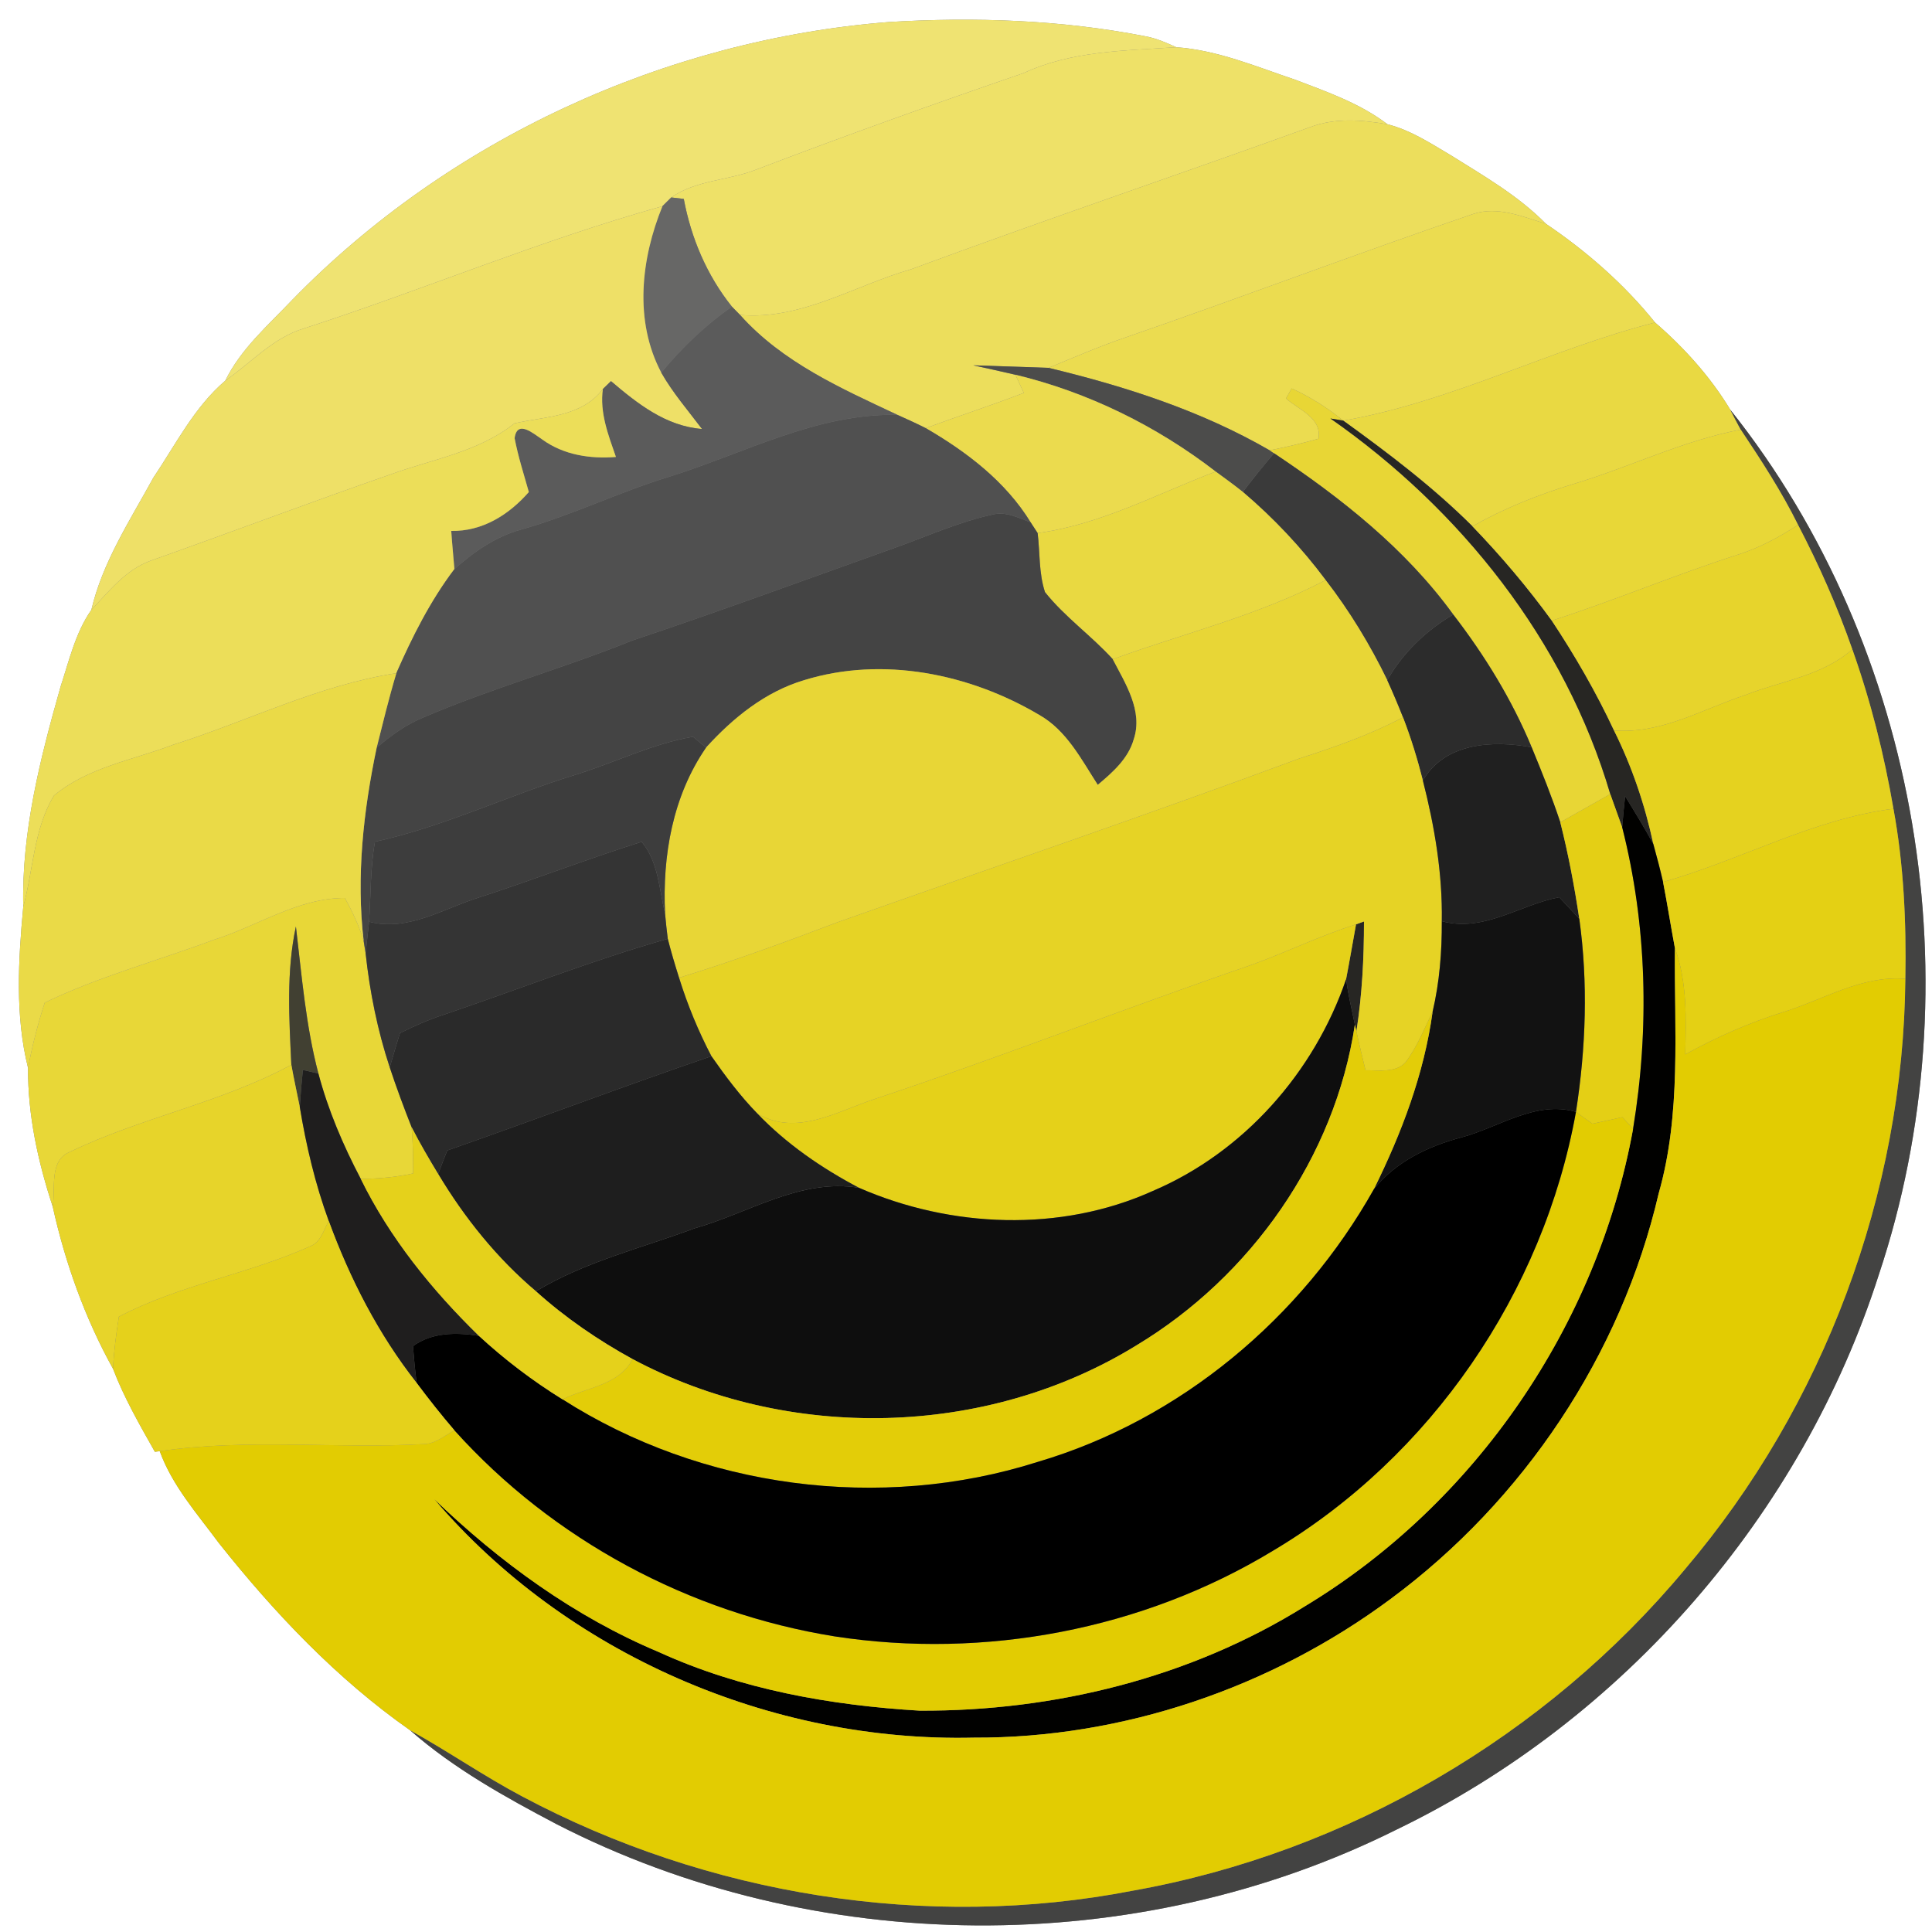 <?xml version="1.0" encoding="UTF-8" ?>
<!DOCTYPE svg PUBLIC "-//W3C//DTD SVG 1.1//EN" "http://www.w3.org/Graphics/SVG/1.1/DTD/svg11.dtd">
<svg width="250pt" height="250pt" viewBox="0 0 250 250" version="1.1" xmlns="http://www.w3.org/2000/svg">
<rect x="0" y="0" width="250" height="250" fill="#808080" stroke="none"/>
<g id="#ffffffff">
<path fill="#ffffff" opacity="1.00" d=" M 0.00 0.00 L 250.00 0.00 L 250.00 250.00 L 0.00 250.00 L 0.00 0.00 M 37.81 38.81 C 34.70 42.09 31.17 45.13 29.15 49.26 C 25.15 52.67 22.74 57.51 19.84 61.82 C 16.83 67.33 13.27 72.73 11.82 78.92 C 9.76 81.87 8.95 85.47 7.84 88.85 C 5.21 98.11 2.78 107.63 3.01 117.33 C 2.37 124.22 1.94 131.43 3.63 138.20 C 3.59 144.28 4.92 150.37 6.82 156.12 C 8.43 163.41 11.00 170.59 14.63 177.13 C 16.06 180.88 18.07 184.37 20.04 187.86 L 20.67 187.78 C 22.30 192.27 25.53 195.89 28.33 199.68 C 35.51 208.72 43.58 217.24 53.06 223.89 C 58.71 228.85 65.36 232.54 71.99 236.03 C 105.48 253.23 147.03 253.57 180.73 236.74 C 210.10 222.56 233.19 196.00 243.12 164.94 C 255.60 127.55 248.53 83.94 223.90 53.02 C 221.33 48.76 217.92 44.98 214.16 41.73 C 210.18 36.78 205.29 32.50 200.04 28.96 C 196.50 25.35 192.08 22.81 187.83 20.15 C 185.18 18.58 182.55 16.84 179.54 16.08 C 176.00 13.38 171.75 11.90 167.64 10.33 C 162.60 8.64 157.57 6.49 152.21 6.11 C 150.94 5.53 149.64 4.96 148.25 4.70 C 137.32 2.56 126.11 2.18 115.01 2.85 C 86.10 5.13 58.08 18.01 37.81 38.81 Z" />
</g>
<g id="#efe372ff">
<path fill="#efe372" opacity="1.00" d=" M 37.81 38.81 C 58.08 18.01 86.10 5.13 115.01 2.85 C 126.11 2.18 137.32 2.56 148.25 4.70 C 149.64 4.96 150.94 5.53 152.21 6.11 C 145.55 6.56 138.65 6.57 132.47 9.45 C 120.88 13.43 109.34 17.56 97.89 21.93 C 94.29 23.37 90.10 23.27 86.86 25.55 C 86.58 25.83 86.01 26.40 85.72 26.68 C 69.99 31.07 54.91 37.45 39.39 42.48 C 35.36 43.67 32.51 46.93 29.15 49.26 C 31.17 45.13 34.70 42.09 37.81 38.81 Z" />
</g>
<g id="#eee168ff">
<path fill="#eee168" opacity="1.00" d=" M 132.47 9.45 C 138.65 6.57 145.55 6.56 152.21 6.11 C 157.57 6.49 162.60 8.64 167.64 10.33 C 171.75 11.90 176.00 13.38 179.54 16.08 C 176.24 15.51 172.78 15.23 169.58 16.43 C 152.37 22.65 135.03 28.50 117.87 34.85 C 110.55 36.95 103.65 41.45 95.76 40.75 C 95.50 40.48 94.97 39.95 94.71 39.68 C 91.47 35.63 89.43 30.82 88.48 25.74 C 88.08 25.69 87.27 25.59 86.86 25.55 C 90.10 23.27 94.29 23.37 97.89 21.93 C 109.34 17.56 120.88 13.43 132.47 9.45 Z" />
</g>
<g id="#ecde5cff">
<path fill="#ecde5c" opacity="1.00" d=" M 169.58 16.43 C 172.78 15.23 176.24 15.51 179.54 16.08 C 182.55 16.84 185.18 18.58 187.83 20.15 C 192.08 22.81 196.50 25.35 200.04 28.96 C 197.04 28.04 193.81 26.64 190.65 27.68 C 175.58 32.81 160.69 38.47 145.63 43.67 C 142.25 44.82 138.98 46.24 135.68 47.60 C 132.43 47.49 129.18 47.39 125.93 47.27 C 127.75 47.67 129.57 48.06 131.39 48.49 C 131.76 49.27 132.12 50.05 132.48 50.84 C 128.28 52.46 124.00 53.84 119.79 55.40 C 118.58 54.79 117.35 54.23 116.12 53.68 C 108.82 50.25 101.25 46.90 95.76 40.75 C 103.65 41.45 110.55 36.95 117.87 34.85 C 135.03 28.50 152.37 22.65 169.58 16.43 Z" />
</g>
<g id="#676766ff">
<path fill="#676766" opacity="1.00" d=" M 86.86 25.55 C 87.27 25.59 88.08 25.69 88.48 25.74 C 89.43 30.82 91.47 35.63 94.71 39.68 C 91.27 42.08 88.24 44.99 85.57 48.22 C 82.02 41.51 82.95 33.48 85.72 26.68 C 86.01 26.40 86.58 25.83 86.86 25.55 Z" />
</g>
<g id="#eee067ff">
<path fill="#eee067" opacity="1.00" d=" M 39.39 42.48 C 54.91 37.45 69.99 31.07 85.72 26.68 C 82.95 33.48 82.02 41.51 85.57 48.22 C 87.06 50.83 89.03 53.11 90.84 55.51 C 86.16 55.15 82.48 52.23 79.06 49.32 C 78.80 49.58 78.27 50.09 78.01 50.34 C 75.26 53.97 70.59 53.87 66.57 54.78 C 61.93 58.49 55.94 59.42 50.50 61.40 C 40.11 65.01 29.82 68.90 19.45 72.57 C 16.25 73.74 14.09 76.53 11.82 78.92 C 13.27 72.73 16.83 67.33 19.84 61.82 C 22.74 57.51 25.15 52.67 29.15 49.26 C 32.51 46.93 35.36 43.67 39.39 42.48 Z" />
</g>
<g id="#ebdc50ff">
<path fill="#ebdc50" opacity="1.00" d=" M 190.65 27.68 C 193.81 26.64 197.04 28.04 200.04 28.96 C 205.29 32.50 210.18 36.78 214.16 41.73 C 200.48 45.23 187.79 52.00 173.82 54.43 C 171.77 52.77 169.54 51.35 167.14 50.26 C 166.96 50.58 166.59 51.23 166.41 51.56 C 168.07 53.04 171.07 54.06 170.61 56.77 C 168.52 57.36 166.41 57.85 164.29 58.27 C 155.42 53.14 145.61 49.99 135.68 47.60 C 138.98 46.24 142.25 44.82 145.63 43.67 C 160.69 38.47 175.58 32.81 190.65 27.68 Z" />
</g>
<g id="#5b5b5bff">
<path fill="#5b5b5b" opacity="1.00" d=" M 85.57 48.22 C 88.24 44.99 91.27 42.08 94.71 39.68 C 94.97 39.95 95.50 40.48 95.76 40.75 C 101.25 46.90 108.82 50.25 116.12 53.68 C 105.67 53.48 96.35 58.64 86.63 61.68 C 80.11 63.66 73.98 66.70 67.41 68.53 C 64.13 69.44 61.30 71.40 58.80 73.65 C 58.67 72.00 58.50 70.36 58.39 68.70 C 62.41 68.78 65.85 66.62 68.43 63.67 C 67.78 61.36 67.04 59.06 66.59 56.70 C 66.92 54.22 69.07 56.15 70.17 56.87 C 72.92 58.87 76.37 59.40 79.70 59.13 C 78.72 56.30 77.58 53.40 78.01 50.34 C 78.27 50.09 78.80 49.58 79.06 49.32 C 82.48 52.23 86.16 55.15 90.84 55.51 C 89.03 53.11 87.06 50.83 85.57 48.22 Z" />
</g>
<g id="#e9d942ff">
<path fill="#e9d942" opacity="1.00" d=" M 173.82 54.43 C 187.79 52.00 200.48 45.23 214.16 41.73 C 217.92 44.98 221.33 48.76 223.90 53.02 C 224.34 53.88 224.79 54.74 225.25 55.59 C 217.76 57.01 210.89 60.45 203.62 62.62 C 199.08 64.00 194.66 65.76 190.53 68.10 C 185.41 63.00 179.66 58.65 173.82 54.43 Z" />
</g>
<g id="#4c4c4bff">
<path fill="#4c4c4b" opacity="1.00" d=" M 125.93 47.27 C 129.18 47.39 132.43 47.49 135.68 47.60 C 145.61 49.99 155.42 53.14 164.29 58.27 L 164.86 58.65 C 163.47 60.28 162.12 61.95 160.83 63.66 C 159.68 62.74 158.49 61.88 157.31 61.02 C 149.66 55.12 140.79 50.75 131.39 48.49 C 129.57 48.06 127.75 47.67 125.93 47.27 Z" />
</g>
<g id="#ebdb4eff">
<path fill="#ebdb4e" opacity="1.00" d=" M 131.39 48.49 C 140.79 50.75 149.66 55.12 157.31 61.02 C 149.72 63.91 142.42 67.87 134.27 68.98 C 134.05 68.63 133.60 67.94 133.37 67.60 C 130.12 62.30 125.09 58.48 119.79 55.40 C 124.00 53.84 128.28 52.46 132.48 50.84 C 132.12 50.05 131.76 49.27 131.39 48.49 Z" />
</g>
<g id="#ecde59ff">
<path fill="#ecde59" opacity="1.00" d=" M 66.57 54.78 C 70.59 53.87 75.26 53.97 78.01 50.34 C 77.58 53.40 78.72 56.30 79.70 59.13 C 76.37 59.40 72.92 58.87 70.17 56.87 C 69.07 56.15 66.92 54.22 66.59 56.70 C 67.04 59.06 67.78 61.36 68.43 63.67 C 65.85 66.62 62.41 68.78 58.39 68.70 C 58.50 70.36 58.67 72.00 58.80 73.65 C 55.68 77.77 53.36 82.41 51.29 87.11 C 41.22 88.65 32.02 93.33 22.37 96.38 C 17.19 98.35 11.33 99.30 6.99 102.94 C 4.36 107.25 4.31 112.55 3.01 117.33 C 2.78 107.63 5.21 98.11 7.84 88.85 C 8.95 85.47 9.76 81.87 11.82 78.92 C 14.09 76.53 16.25 73.74 19.45 72.57 C 29.82 68.90 40.11 65.01 50.50 61.40 C 55.94 59.42 61.93 58.49 66.57 54.78 Z" />
</g>
<g id="#e8d635ff">
<path fill="#e8d635" opacity="1.00" d=" M 167.14 50.26 C 169.54 51.35 171.77 52.77 173.82 54.43 C 173.40 54.36 172.57 54.22 172.15 54.15 C 189.02 65.92 202.51 82.88 208.37 102.75 C 206.21 103.97 204.06 105.19 201.90 106.40 C 200.81 103.11 199.52 99.90 198.20 96.70 C 195.64 90.53 192.12 84.80 188.05 79.52 C 181.88 71.01 173.54 64.44 164.86 58.65 L 164.29 58.27 C 166.41 57.85 168.52 57.36 170.61 56.77 C 171.07 54.06 168.07 53.04 166.41 51.56 C 166.59 51.23 166.96 50.58 167.14 50.26 Z" />
</g>
<g id="#434342ff">
<path fill="#434342" opacity="1.00" d=" M 223.90 53.02 C 248.53 83.94 255.60 127.55 243.12 164.94 C 233.19 196.00 210.10 222.56 180.73 236.74 C 147.03 253.57 105.48 253.23 71.99 236.03 C 65.36 232.54 58.71 228.85 53.06 223.89 C 57.98 226.61 62.61 229.83 67.58 232.46 C 91.55 245.21 119.90 249.84 146.60 244.65 C 174.33 239.71 200.06 224.66 218.06 203.03 C 236.01 181.89 246.31 154.39 246.55 126.66 C 246.68 119.30 246.35 111.91 245.01 104.65 C 243.81 97.64 242.07 90.72 239.69 84.02 C 237.76 78.49 235.38 73.12 232.67 67.92 C 230.54 63.61 227.91 59.58 225.25 55.59 C 224.79 54.74 224.34 53.88 223.90 53.02 Z" />
</g>
<g id="#505050ff">
<path fill="#505050" opacity="1.00" d=" M 86.63 61.68 C 96.35 58.64 105.67 53.48 116.12 53.68 C 117.35 54.23 118.58 54.79 119.79 55.40 C 125.09 58.48 130.12 62.30 133.37 67.60 C 131.81 67.02 130.17 66.15 128.46 66.58 C 124.11 67.52 120.03 69.37 115.86 70.86 C 104.50 74.91 93.19 79.08 81.76 82.90 C 72.88 86.48 63.63 89.05 54.82 92.82 C 52.56 93.74 50.58 95.18 48.74 96.75 C 49.55 93.53 50.33 90.30 51.29 87.11 C 53.36 82.41 55.68 77.77 58.80 73.65 C 61.30 71.40 64.13 69.44 67.41 68.53 C 73.98 66.70 80.11 63.66 86.63 61.68 Z" />
</g>
<g id="#272623ff">
<path fill="#272623" opacity="1.00" d=" M 172.15 54.15 C 172.57 54.22 173.40 54.36 173.82 54.43 C 179.66 58.65 185.41 63.00 190.53 68.10 C 194.22 71.93 197.67 76.00 200.80 80.31 C 203.81 84.85 206.54 89.58 208.85 94.52 C 211.17 99.18 212.85 104.13 213.94 109.22 C 212.79 107.11 211.54 105.07 210.29 103.03 C 210.14 104.36 210.02 105.70 209.91 107.05 C 209.41 105.61 208.87 104.19 208.37 102.75 C 202.51 82.88 189.02 65.92 172.15 54.15 Z" />
<path fill="#272623" opacity="1.00" d=" M 175.47 119.61 C 175.72 119.51 176.24 119.33 176.50 119.24 C 176.50 123.99 176.26 128.74 175.52 133.44 L 175.32 132.59 C 174.91 130.64 174.46 128.69 174.18 126.72 C 174.64 124.35 175.04 121.98 175.47 119.61 Z" />
</g>
<g id="#e8d737ff">
<path fill="#e8d737" opacity="1.00" d=" M 203.62 62.62 C 210.89 60.45 217.76 57.01 225.25 55.59 C 227.91 59.58 230.54 63.61 232.67 67.92 C 230.20 69.52 227.60 70.93 224.79 71.80 C 216.71 74.40 208.88 77.71 200.80 80.31 C 197.67 76.00 194.22 71.93 190.53 68.10 C 194.66 65.76 199.08 64.00 203.62 62.62 Z" />
<path fill="#e8d737" opacity="1.00" d=" M 27.63 121.62 C 33.31 119.85 38.51 116.20 44.63 116.20 C 45.60 117.98 46.49 119.82 47.06 121.79 C 47.12 122.18 47.25 122.96 47.31 123.35 C 47.85 128.36 48.85 133.32 50.43 138.11 C 51.29 140.72 52.25 143.29 53.26 145.85 C 53.44 147.84 53.46 149.84 53.46 151.84 C 51.23 152.33 48.95 152.53 46.68 152.54 C 44.40 148.20 42.46 143.66 41.20 138.91 C 39.56 132.69 39.05 126.26 38.29 119.89 C 37.03 125.76 37.42 131.82 37.70 137.78 C 28.61 142.70 18.30 144.58 9.03 149.06 C 6.30 150.19 7.22 153.79 6.82 156.12 C 4.92 150.37 3.59 144.28 3.63 138.20 C 4.16 135.34 4.89 132.51 5.79 129.74 C 12.79 126.36 20.36 124.34 27.63 121.62 Z" />
</g>
<g id="#3a3a3aff">
<path fill="#3a3a3a" opacity="1.00" d=" M 160.83 63.66 C 162.12 61.95 163.47 60.28 164.86 58.65 C 173.54 64.44 181.88 71.01 188.05 79.52 C 184.54 81.59 181.54 84.45 179.51 88.01 C 177.29 83.44 174.64 79.08 171.54 75.06 C 168.41 70.87 164.81 67.04 160.83 63.66 Z" />
</g>
<g id="#e9d941ff">
<path fill="#e9d941" opacity="1.00" d=" M 157.31 61.02 C 158.49 61.88 159.68 62.74 160.83 63.66 C 164.81 67.04 168.41 70.87 171.54 75.06 C 162.85 79.63 153.18 81.95 143.99 85.30 C 141.22 82.25 137.79 79.85 135.22 76.62 C 134.41 74.16 134.58 71.52 134.27 68.98 C 142.42 67.87 149.72 63.91 157.31 61.02 Z" />
</g>
<g id="#444444ff">
<path fill="#444444" opacity="1.00" d=" M 128.46 66.58 C 130.17 66.15 131.81 67.02 133.37 67.60 C 133.60 67.94 134.05 68.63 134.27 68.98 C 134.58 71.52 134.41 74.16 135.22 76.62 C 137.79 79.85 141.22 82.25 143.99 85.30 C 145.62 88.44 147.93 91.99 146.71 95.65 C 146.00 98.17 143.98 99.94 142.05 101.56 C 139.91 98.25 138.02 94.51 134.46 92.50 C 125.46 87.17 114.21 84.88 104.06 88.01 C 99.02 89.51 94.84 92.90 91.36 96.74 C 90.94 96.39 90.09 95.68 89.67 95.33 C 84.35 96.25 79.49 98.71 74.36 100.29 C 65.67 102.96 57.43 106.97 48.52 108.92 C 47.91 112.34 47.99 115.82 47.76 119.27 C 47.61 120.63 47.46 121.99 47.31 123.35 C 47.25 122.96 47.12 122.18 47.06 121.79 C 46.08 113.43 47.02 104.95 48.74 96.75 C 50.58 95.18 52.56 93.74 54.82 92.82 C 63.63 89.05 72.88 86.48 81.76 82.90 C 93.19 79.08 104.50 74.91 115.86 70.86 C 120.03 69.37 124.11 67.52 128.46 66.58 Z" />
</g>
<g id="#e7d42cff">
<path fill="#e7d42c" opacity="1.00" d=" M 232.67 67.92 C 235.38 73.12 237.76 78.49 239.69 84.02 C 235.82 87.46 230.54 88.09 225.88 89.92 C 220.31 91.76 214.93 95.01 208.85 94.52 C 206.54 89.58 203.81 84.85 200.80 80.31 C 208.88 77.71 216.71 74.40 224.79 71.80 C 227.60 70.93 230.20 69.52 232.67 67.92 Z" />
</g>
<g id="#e8d636ff">
<path fill="#e8d636" opacity="1.00" d=" M 171.54 75.06 C 174.64 79.08 177.29 83.44 179.51 88.01 C 180.23 89.59 180.91 91.20 181.55 92.82 C 177.28 95.08 172.71 96.67 168.13 98.15 C 148.30 105.50 128.27 112.30 108.34 119.35 C 101.58 121.92 94.78 124.40 87.87 126.52 C 87.34 124.85 86.84 123.17 86.41 121.48 C 86.27 120.40 86.16 119.32 86.06 118.25 C 85.70 110.74 87.03 103.03 91.36 96.74 C 94.84 92.90 99.02 89.51 104.06 88.01 C 114.21 84.88 125.46 87.17 134.46 92.50 C 138.02 94.51 139.91 98.25 142.05 101.56 C 143.98 99.94 146.00 98.17 146.71 95.65 C 147.93 91.99 145.62 88.44 143.99 85.30 C 153.18 81.95 162.85 79.63 171.54 75.06 Z" />
</g>
<g id="#2c2c2cff">
<path fill="#2c2c2c" opacity="1.00" d=" M 179.51 88.01 C 181.54 84.45 184.54 81.59 188.05 79.52 C 192.12 84.80 195.64 90.53 198.20 96.70 C 193.21 95.77 186.94 96.09 184.12 101.00 C 183.42 98.22 182.58 95.49 181.55 92.82 C 180.91 91.20 180.23 89.59 179.51 88.01 Z" />
</g>
<g id="#e5d21fff">
<path fill="#e5d21f" opacity="1.00" d=" M 239.69 84.02 C 242.07 90.72 243.81 97.64 245.01 104.65 C 234.58 105.98 225.25 111.30 215.20 114.13 C 214.82 112.48 214.39 110.84 213.94 109.22 C 212.85 104.13 211.17 99.18 208.85 94.52 C 214.93 95.01 220.31 91.76 225.88 89.92 C 230.54 88.09 235.82 87.46 239.69 84.02 Z" />
</g>
<g id="#eada47ff">
<path fill="#eada47" opacity="1.00" d=" M 22.37 96.38 C 32.02 93.33 41.22 88.65 51.29 87.11 C 50.33 90.30 49.55 93.53 48.74 96.75 C 47.02 104.95 46.08 113.43 47.06 121.79 C 46.49 119.82 45.60 117.98 44.63 116.20 C 38.51 116.20 33.31 119.85 27.63 121.62 C 20.36 124.34 12.79 126.36 5.79 129.74 C 4.89 132.51 4.16 135.34 3.63 138.20 C 1.94 131.43 2.37 124.22 3.01 117.33 C 4.31 112.55 4.36 107.25 6.99 102.94 C 11.33 99.30 17.19 98.35 22.37 96.38 Z" />
</g>
<g id="#e6d325ff">
<path fill="#e6d325" opacity="1.00" d=" M 181.55 92.82 C 182.58 95.49 183.42 98.22 184.12 101.00 C 185.64 106.95 186.67 113.04 186.57 119.20 C 186.59 123.14 186.28 127.08 185.38 130.91 C 184.29 133.13 183.38 135.48 181.87 137.46 C 180.56 138.87 178.43 138.47 176.70 138.49 C 176.29 136.81 175.88 135.13 175.52 133.44 C 176.26 128.74 176.50 123.99 176.50 119.24 C 176.24 119.33 175.72 119.51 175.47 119.61 C 170.82 121.07 166.45 123.23 161.87 124.88 C 145.58 130.46 129.56 136.77 113.21 142.20 C 108.33 143.80 103.05 147.11 97.99 144.08 C 95.78 141.81 93.87 139.26 92.06 136.67 C 90.36 133.43 88.96 130.02 87.87 126.52 C 94.78 124.40 101.58 121.92 108.34 119.35 C 128.27 112.30 148.30 105.50 168.13 98.15 C 172.71 96.67 177.28 95.08 181.55 92.82 Z" />
</g>
<g id="#3d3d3dff">
<path fill="#3d3d3d" opacity="1.00" d=" M 74.36 100.29 C 79.49 98.71 84.35 96.25 89.67 95.33 C 90.09 95.68 90.94 96.39 91.36 96.74 C 87.03 103.03 85.70 110.74 86.06 118.25 C 85.30 115.10 85.20 111.50 83.03 108.93 C 76.00 111.15 69.12 113.81 62.11 116.09 C 57.44 117.52 52.83 120.59 47.76 119.27 C 47.99 115.82 47.91 112.34 48.52 108.92 C 57.43 106.97 65.67 102.96 74.36 100.29 Z" />
</g>
<g id="#202020ff">
<path fill="#202020" opacity="1.00" d=" M 184.12 101.00 C 186.94 96.09 193.21 95.77 198.20 96.70 C 199.52 99.90 200.81 103.11 201.90 106.40 C 202.94 110.51 203.73 114.69 204.36 118.89 C 203.50 117.95 202.63 117.03 201.77 116.10 C 196.66 117.07 191.98 120.68 186.57 119.20 C 186.67 113.04 185.64 106.95 184.12 101.00 Z" />
</g>
<g id="#e4cf15ff">
<path fill="#e4cf15" opacity="1.00" d=" M 208.37 102.75 C 208.87 104.19 209.41 105.61 209.91 107.05 C 213.14 119.76 213.45 133.15 211.32 146.07 C 210.97 145.69 210.28 144.94 209.94 144.56 C 208.64 144.84 207.35 145.13 206.06 145.41 C 205.34 144.91 204.63 144.39 203.93 143.87 C 205.22 135.60 205.51 127.18 204.36 118.89 C 203.73 114.69 202.94 110.51 201.90 106.40 C 204.06 105.19 206.21 103.97 208.37 102.75 Z" />
</g>
<g id="#010100ff">
<path fill="#010100" opacity="1.00" d=" M 210.29 103.03 C 211.54 105.07 212.79 107.11 213.94 109.22 C 214.39 110.84 214.82 112.48 215.20 114.13 C 215.75 116.97 216.20 119.83 216.73 122.67 C 216.64 133.27 217.58 144.10 214.63 154.44 C 209.77 175.32 197.15 194.18 179.94 206.91 C 164.48 218.39 145.29 224.93 126.00 224.85 C 99.75 225.46 73.27 214.01 56.19 193.99 C 64.69 202.16 74.35 209.20 85.26 213.78 C 95.83 218.61 107.47 220.67 119.01 221.36 C 136.40 221.44 154.01 217.11 168.84 207.86 C 190.93 194.53 206.71 171.44 211.32 146.07 C 213.45 133.15 213.14 119.76 209.91 107.05 C 210.02 105.70 210.14 104.36 210.29 103.03 Z" />
</g>
<g id="#e4d014ff">
<path fill="#e4d014" opacity="1.00" d=" M 215.20 114.13 C 225.25 111.30 234.58 105.98 245.01 104.65 C 246.35 111.91 246.68 119.30 246.55 126.66 C 240.94 126.19 236.04 129.31 230.88 130.92 C 226.42 132.30 222.15 134.18 218.07 136.44 C 218.18 131.82 218.34 127.09 216.73 122.67 C 216.20 119.83 215.75 116.97 215.20 114.13 Z" />
</g>
<g id="#343434ff">
<path fill="#343434" opacity="1.00" d=" M 62.11 116.09 C 69.12 113.81 76.00 111.15 83.03 108.93 C 85.20 111.50 85.30 115.10 86.06 118.25 C 86.16 119.32 86.27 120.40 86.41 121.48 C 76.56 124.27 67.03 128.05 57.34 131.33 C 55.42 131.96 53.56 132.78 51.75 133.69 C 51.30 135.16 50.86 136.64 50.43 138.11 C 48.85 133.32 47.85 128.36 47.31 123.35 C 47.46 121.99 47.61 120.63 47.76 119.27 C 52.83 120.59 57.44 117.52 62.11 116.09 Z" />
</g>
<g id="#121212ff">
<path fill="#121212" opacity="1.00" d=" M 186.57 119.20 C 191.98 120.68 196.66 117.07 201.77 116.10 C 202.63 117.03 203.50 117.95 204.36 118.89 C 205.51 127.18 205.22 135.60 203.93 143.87 C 198.69 142.38 194.00 145.87 189.13 147.17 C 184.81 148.32 180.64 150.30 177.79 153.86 C 181.37 146.61 184.28 138.96 185.38 130.91 C 186.28 127.08 186.59 123.14 186.57 119.20 Z" />
</g>
<g id="#e5d119ff">
<path fill="#e5d119" opacity="1.00" d=" M 161.87 124.88 C 166.45 123.23 170.82 121.07 175.47 119.61 C 175.04 121.98 174.64 124.35 174.18 126.72 C 170.06 138.77 160.92 149.11 149.15 154.12 C 137.21 159.50 123.05 158.90 111.15 153.70 C 106.33 151.16 101.77 148.03 97.99 144.08 C 103.05 147.11 108.33 143.80 113.21 142.20 C 129.56 136.77 145.58 130.46 161.87 124.88 Z" />
</g>
<g id="#414032ff">
<path fill="#414032" opacity="1.00" d=" M 37.70 137.78 C 37.42 131.82 37.03 125.76 38.29 119.89 C 39.05 126.26 39.56 132.69 41.20 138.91 C 40.70 138.80 39.69 138.57 39.19 138.45 C 39.03 140.04 38.89 141.63 38.79 143.23 C 38.43 141.41 38.02 139.60 37.70 137.78 Z" />
</g>
<g id="#2a2a2aff">
<path fill="#2a2a2a" opacity="1.00" d=" M 57.34 131.33 C 67.03 128.05 76.56 124.27 86.41 121.48 C 86.84 123.17 87.34 124.85 87.87 126.52 C 88.96 130.02 90.36 133.43 92.06 136.67 C 80.61 140.58 69.29 144.88 57.87 148.87 C 57.47 149.88 57.08 150.90 56.70 151.92 C 55.49 149.93 54.32 147.92 53.26 145.85 C 52.25 143.29 51.29 140.72 50.43 138.11 C 50.86 136.64 51.30 135.16 51.75 133.69 C 53.56 132.78 55.42 131.96 57.34 131.33 Z" />
</g>
<g id="#e2cc02ff">
<path fill="#e2cc02" opacity="1.00" d=" M 216.73 122.67 C 218.34 127.09 218.18 131.82 218.07 136.44 C 222.15 134.18 226.42 132.30 230.88 130.92 C 236.04 129.31 240.94 126.19 246.55 126.66 C 246.31 154.39 236.01 181.89 218.06 203.03 C 200.06 224.66 174.33 239.71 146.60 244.65 C 119.90 249.84 91.55 245.21 67.58 232.46 C 62.61 229.83 57.98 226.61 53.06 223.89 C 43.58 217.24 35.51 208.72 28.33 199.68 C 25.53 195.89 22.30 192.27 20.67 187.78 C 32.03 186.11 43.55 187.50 54.96 186.86 C 56.42 186.77 57.57 185.75 58.80 185.08 C 71.55 199.27 89.21 208.73 108.02 211.75 C 127.42 214.73 147.86 210.88 164.68 200.69 C 185.13 188.54 199.73 167.25 203.93 143.87 C 204.63 144.39 205.34 144.91 206.06 145.41 C 207.35 145.13 208.64 144.84 209.94 144.56 C 210.28 144.94 210.97 145.69 211.32 146.07 C 206.71 171.44 190.93 194.53 168.84 207.86 C 154.01 217.11 136.40 221.44 119.01 221.36 C 107.47 220.67 95.83 218.61 85.26 213.78 C 74.35 209.20 64.69 202.16 56.19 193.99 C 73.27 214.01 99.75 225.46 126.00 224.85 C 145.29 224.93 164.48 218.39 179.94 206.91 C 197.15 194.18 209.77 175.32 214.63 154.44 C 217.58 144.10 216.64 133.27 216.73 122.67 Z" />
</g>
<g id="#0e0e0eff">
<path fill="#0e0e0e" opacity="1.00" d=" M 174.18 126.72 C 174.46 128.69 174.91 130.64 175.32 132.59 C 172.75 149.74 161.85 165.18 147.07 174.08 C 127.62 186.07 101.97 186.59 81.85 175.86 C 77.38 173.41 73.15 170.51 69.35 167.09 C 75.70 163.25 82.99 161.51 89.89 158.94 C 96.91 156.96 103.56 152.46 111.15 153.70 C 123.05 158.90 137.21 159.50 149.15 154.12 C 160.92 149.11 170.06 138.77 174.18 126.72 Z" />
</g>
<g id="#e3cd08ff">
<path fill="#e3cd08" opacity="1.00" d=" M 181.87 137.46 C 183.38 135.48 184.29 133.13 185.38 130.91 C 184.28 138.96 181.37 146.61 177.79 153.86 C 168.42 170.55 152.72 183.73 134.28 189.17 C 113.90 195.65 90.79 192.57 72.78 181.07 C 75.87 179.54 80.14 179.25 81.85 175.86 C 101.97 186.59 127.62 186.07 147.07 174.08 C 161.85 165.18 172.75 149.74 175.32 132.59 L 175.52 133.44 C 175.88 135.13 176.29 136.81 176.70 138.49 C 178.43 138.47 180.56 138.87 181.87 137.46 Z" />
</g>
<g id="#1e1e1eff">
<path fill="#1e1e1e" opacity="1.00" d=" M 57.87 148.87 C 69.29 144.88 80.61 140.58 92.06 136.67 C 93.87 139.26 95.78 141.81 97.99 144.08 C 101.77 148.03 106.33 151.16 111.15 153.70 C 103.56 152.46 96.91 156.96 89.89 158.94 C 82.99 161.51 75.70 163.25 69.35 167.09 C 64.29 162.81 60.10 157.60 56.70 151.92 C 57.08 150.90 57.47 149.88 57.87 148.87 Z" />
</g>
<g id="#e7d42aff">
<path fill="#e7d42a" opacity="1.00" d=" M 37.70 137.78 C 38.02 139.60 38.43 141.41 38.79 143.23 C 39.62 148.25 40.79 153.21 42.54 157.99 C 41.88 159.13 41.55 160.68 40.20 161.24 C 32.16 164.87 23.21 166.26 15.38 170.38 C 15.04 172.61 14.72 174.86 14.63 177.13 C 11.00 170.59 8.43 163.41 6.82 156.12 C 7.22 153.79 6.30 150.19 9.03 149.06 C 18.30 144.58 28.61 142.70 37.70 137.78 Z" />
</g>
<g id="#1f1e1eff">
<path fill="#1f1e1e" opacity="1.00" d=" M 39.19 138.45 C 39.69 138.57 40.70 138.80 41.20 138.91 C 42.46 143.66 44.40 148.20 46.68 152.54 C 50.44 160.20 55.88 166.91 61.96 172.85 C 59.05 172.41 55.93 172.38 53.44 174.19 C 53.56 175.79 53.71 177.38 53.92 178.96 C 48.97 172.68 45.28 165.48 42.54 157.99 C 40.79 153.21 39.62 148.25 38.79 143.23 C 38.89 141.63 39.03 140.04 39.19 138.45 Z" />
</g>
<g id="#000000ff">
<path fill="#000000" opacity="1.00" d=" M 189.13 147.17 C 194.00 145.87 198.69 142.38 203.93 143.87 C 199.73 167.25 185.13 188.54 164.68 200.69 C 147.86 210.88 127.42 214.73 108.02 211.75 C 89.21 208.73 71.55 199.27 58.80 185.08 C 57.10 183.10 55.48 181.05 53.92 178.96 C 53.71 177.38 53.56 175.79 53.44 174.19 C 55.93 172.38 59.05 172.41 61.96 172.85 C 65.29 175.92 68.92 178.68 72.78 181.07 C 90.79 192.57 113.90 195.65 134.28 189.17 C 152.72 183.73 168.42 170.55 177.79 153.86 C 180.64 150.30 184.81 148.32 189.13 147.17 Z" />
</g>
<g id="#e5d11bff">
<path fill="#e5d11b" opacity="1.00" d=" M 53.26 145.85 C 54.32 147.92 55.49 149.93 56.70 151.92 C 60.10 157.60 64.29 162.81 69.35 167.09 C 73.15 170.51 77.38 173.41 81.85 175.86 C 80.14 179.25 75.87 179.54 72.78 181.07 C 68.92 178.68 65.29 175.92 61.96 172.85 C 55.88 166.91 50.44 160.20 46.68 152.54 C 48.95 152.53 51.23 152.33 53.46 151.84 C 53.46 149.84 53.44 147.84 53.26 145.85 Z" />
<path fill="#e5d11b" opacity="1.00" d=" M 42.54 157.99 C 45.28 165.48 48.97 172.68 53.92 178.96 C 55.48 181.05 57.10 183.10 58.80 185.08 C 57.57 185.75 56.42 186.77 54.96 186.86 C 43.55 187.50 32.03 186.11 20.67 187.78 L 20.04 187.86 C 18.07 184.37 16.06 180.88 14.63 177.13 C 14.72 174.86 15.04 172.61 15.38 170.38 C 23.21 166.26 32.16 164.87 40.20 161.24 C 41.55 160.68 41.88 159.13 42.54 157.99 Z" />
</g>
</svg>
